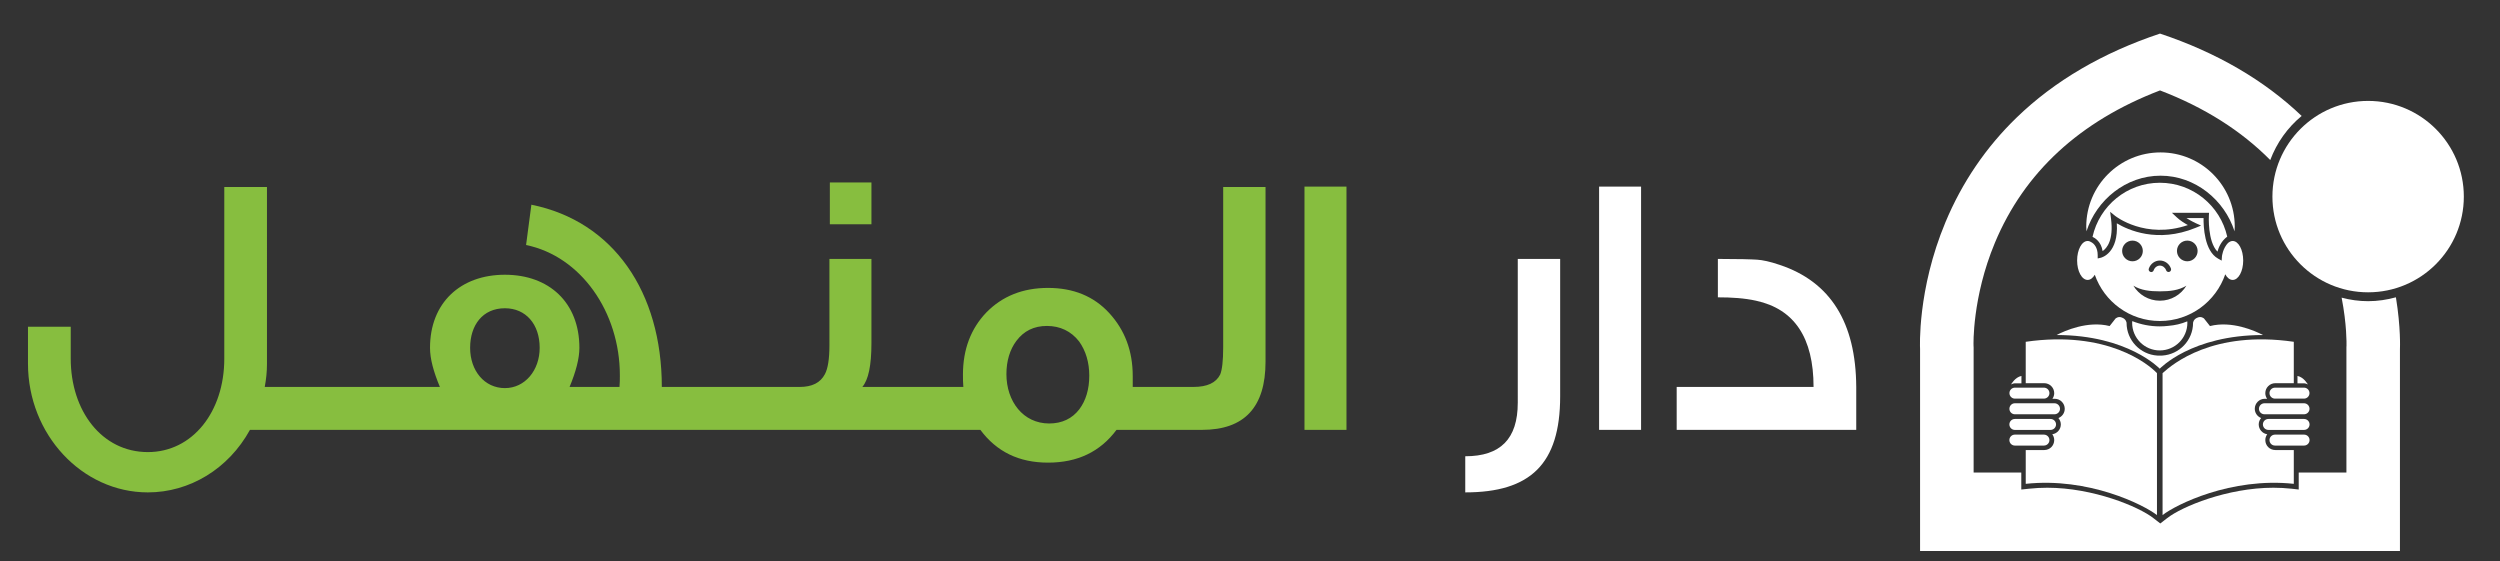 <?xml version="1.0" encoding="utf-8"?>
<!-- Generator: Adobe Illustrator 16.0.0, SVG Export Plug-In . SVG Version: 6.00 Build 0)  -->
<!DOCTYPE svg PUBLIC "-//W3C//DTD SVG 1.1//EN" "http://www.w3.org/Graphics/SVG/1.1/DTD/svg11.dtd">
<svg version="1.1" id="Isolation_Mode" xmlns="http://www.w3.org/2000/svg" xmlns:xlink="http://www.w3.org/1999/xlink" x="0px"
	 y="0px" width="578.959px" height="130px" viewBox="291.958 -17.586 578.959 130"
	 enable-background="new 291.958 -17.586 578.959 130" xml:space="preserve">
<rect x="291.958" y="-17.586" width="578.959" height="130" fill="#333333" stroke="none"/>
<g>
	<g>
		<g>
			<g>
				<g>
					<path fill="#FFFFFF" d="M834.242,51.346c1.209,6.218,1.139,10.61,1.129,11.161l-0.02,0.248v0.517v28.567h-11.047v3.94
						l-1.624-0.186c-1.421-0.15-2.847-0.229-4.242-0.229c-10.679,0-21.22,4.398-24.577,7.025l-0.66,0.512l-0.955,0.74l-0.949-0.74
						l-0.662-0.512c-3.36-2.627-13.902-7.025-24.579-7.025c-1.394,0-2.821,0.076-4.24,0.229l-1.76,0.186v-3.94h-11.038V63.271v-0.41
						l-0.023-0.406c-0.006-0.104-0.354-11.107,4.945-23.81c6.811-16.328,19.669-28.178,38.242-35.292
						c10.279,3.932,18.806,9.331,25.529,16.125c1.506-4.009,4.026-7.535,7.275-10.213c-8.695-8.295-19.719-14.713-32.805-19.073
						c-13.27,4.423-24.434,10.957-33.186,19.43c-7.101,6.868-12.652,15.023-16.5,24.25c-6.561,15.72-5.891,29.146-5.883,29.278
						l0.002,0.063v0.061v46.748h111.131v-46.75V63.21l0.004-0.062c0.002-0.078,0.221-4.814-0.937-11.884
						c-2.056,0.565-4.208,0.898-6.44,0.898C838.253,52.165,836.207,51.866,834.242,51.346z"/>
				</g>
				<path fill="#FFFFFF" d="M818.813,72.188c-0.704,0-1.276,0.563-1.276,1.27c0,0.699,0.572,1.271,1.276,1.271h6.718
					c0.696,0,1.266-0.57,1.266-1.271c0-0.705-0.569-1.27-1.266-1.27H818.813z"/>
				<path fill="#FFFFFF" d="M826.815,80.705c0-0.699-0.569-1.266-1.269-1.266h-8.262c-0.701,0-1.275,0.563-1.275,1.266
					c0,0.699,0.574,1.271,1.275,1.271h8.262C826.246,81.975,826.815,81.402,826.815,80.705z"/>
				<path fill="#FFFFFF" d="M825.546,83.064h-6.733c-0.704,0-1.276,0.563-1.276,1.264c0,0.709,0.557,1.273,1.276,1.273h6.733
					c0.699,0,1.269-0.574,1.269-1.273C826.815,83.63,826.246,83.064,825.546,83.064z"/>
				<path fill="#FFFFFF" d="M826.805,77.085c0-0.701-0.566-1.282-1.271-1.282h-9.164c-0.707,0-1.277,0.581-1.277,1.282
					s0.57,1.269,1.277,1.269h9.164C826.239,78.352,826.805,77.787,826.805,77.085z"/>
				<path fill="#FFFFFF" d="M757.312,73.457c0,0.699,0.566,1.271,1.266,1.271h6.715c0.703,0,1.281-0.57,1.281-1.271
					c0-0.705-0.578-1.27-1.281-1.27h-6.713C757.878,72.188,757.312,72.751,757.312,73.457z"/>
				<path fill="#FFFFFF" d="M757.304,77.085c0,0.701,0.566,1.269,1.262,1.269h9.172c0.706,0,1.284-0.564,1.284-1.269
					c0-0.701-0.578-1.282-1.284-1.282h-9.172C757.867,75.803,757.304,76.384,757.304,77.085z"/>
				<path fill="#FFFFFF" d="M757.298,80.705c0,0.697,0.564,1.271,1.263,1.271h8.261c0.707,0,1.282-0.572,1.282-1.271
					c0-0.701-0.575-1.266-1.282-1.266h-8.261C757.865,79.439,757.298,80.005,757.298,80.705z"/>
				<path fill="#FFFFFF" d="M757.298,84.328c0,0.699,0.564,1.273,1.263,1.273h6.733c0.713,0,1.279-0.564,1.279-1.273
					c0-0.697-0.578-1.264-1.279-1.264h-6.733C757.865,83.064,757.298,83.63,757.298,84.328z"/>
				<path fill="#FFFFFF" d="M803.542,31.692l-0.045,0.647c-0.004,0.071-0.328,6.008,1.99,8.345c0.264-0.974,0.875-2.434,2.262-3.469
					c-1.609-7.145-7.977-12.477-15.6-12.477c-7.636,0-14.003,5.363-15.596,12.522c0.515,0.234,2.001,1.087,2.337,3.303
					c0.979-0.662,2.601-2.549,1.937-7.584l-0.193-1.511l1.188,0.965c0.074,0.053,6.953,5.466,16.815,2.104
					c-0.798-0.439-1.812-1.073-2.57-1.786l-1.131-1.06L803.542,31.692L803.542,31.692z"/>
				<path fill="#FFFFFF" d="M809.441,35.983c0.027-0.359,0.051-0.716,0.051-1.084c0-9.495-7.695-17.188-17.191-17.188
					c-9.497,0-17.202,7.693-17.202,17.188c0,0.368,0.04,0.725,0.054,1.084c2.328-7.251,9.12-12.883,17.148-12.883
					C800.326,23.1,807.119,28.732,809.441,35.983z"/>
				<path fill="#FFFFFF" d="M811.446,42.746c0-2.497-1.093-4.525-2.442-4.525c-0.351,0-0.695,0.159-1.002,0.415
					c0-0.009,0-0.021,0-0.037c-1.32,1.344-1.479,3.192-1.479,3.209l-0.067,0.96l-0.84-0.471c-3.171-1.769-3.377-7.44-3.35-9.388
					h-3.973c1.062,0.687,2.098,1.155,2.111,1.163l1.283,0.591l-1.307,0.532c-8.805,3.588-15.623,0.479-18.205-1.067
					c0.443,6.899-3.5,7.919-3.678,7.968l-0.748,0.173v-0.766c0-1.841-0.908-2.665-1.418-2.99c0,0.015-0.006,0.034-0.006,0.043
					c-0.283-0.208-0.58-0.335-0.902-0.335c-1.35,0-2.438,2.027-2.438,4.521c0,2.481,1.088,4.499,2.438,4.499
					c0.641,0,1.215-0.459,1.654-1.196c2.186,6.237,8.1,10.707,15.08,10.707c7.023,0,12.975-4.523,15.135-10.817
					c0.438,0.813,1.051,1.307,1.717,1.307C810.352,47.246,811.446,45.231,811.446,42.746z M789.583,44.632
					c0.383-1.137,1.42-1.886,2.566-1.886c1.145,0,2.176,0.749,2.57,1.868c0.101,0.314-0.059,0.645-0.364,0.758
					c-0.313,0.106-0.651-0.053-0.76-0.371c-0.224-0.638-0.812-1.079-1.445-1.079c-0.638,0-1.221,0.441-1.442,1.099
					c-0.084,0.242-0.313,0.399-0.558,0.399c-0.067,0-0.135-0.018-0.194-0.035C789.648,45.28,789.476,44.932,789.583,44.632z
					 M800.89,40.53c0,1.315-1.066,2.396-2.389,2.396c-1.326,0-2.396-1.081-2.396-2.396c0-1.329,1.07-2.396,2.396-2.396
					C799.824,38.134,800.89,39.201,800.89,40.53z M785.805,42.927c-1.315,0-2.396-1.081-2.396-2.396c0-1.329,1.08-2.396,2.396-2.396
					c1.323,0,2.396,1.073,2.396,2.396C788.201,41.854,787.128,42.927,785.805,42.927z M792.15,49.884
					c2.258,0,4.357-0.212,6.145-1.314c-1.256,2.087-3.533,3.481-6.145,3.481c-2.605,0-4.889-1.397-6.138-3.481
					C787.796,49.672,789.9,49.884,792.15,49.884z"/>
				<g>
					<path fill="#FFFFFF" d="M816.035,60c-1.89-0.978-7.209-3.36-12.285-2.078c-0.998-1.3-1.375-1.743-1.375-1.743
						s-0.658-0.595-1.467-0.224c-1.002,0.341-1.072,1.217-1.072,1.217c0,4.033-3.168,7.335-7.14,7.587h-1.135
						c-3.972-0.252-7.126-3.555-7.126-7.587c0,0-0.083-0.876-1.08-1.217c-0.807-0.371-1.471,0.224-1.471,0.224
						s-0.375,0.443-1.372,1.743c-5.073-1.283-10.404,1.1-12.288,2.078c16.542,0,23.9,7.8,23.9,7.8S799.433,60,816.035,60z"/>
				</g>
				<path fill="#FFFFFF" d="M826.427,71.453c0,0-0.915-1.682-2.411-1.979v1.707h1.569C825.587,71.182,826.042,71.223,826.427,71.453
					z"/>
				<path fill="#FFFFFF" d="M757.681,71.453c0,0,0.917-1.682,2.41-1.979v1.707h-1.569C758.522,71.182,758.069,71.223,757.681,71.453
					z"/>
				<g>
					<path fill="#FFFFFF" d="M818.882,71.154h4.281v-9.586c-18.717-2.708-28.049,5.139-30.39,7.258v32.873
						c3.056-2.396,15.825-8.799,30.39-7.238v-7.826h-4.281c-1.293,0-2.314-1.021-2.314-2.309c0-0.5,0.168-0.963,0.444-1.344
						c-1.11-0.168-1.972-1.125-1.972-2.281c0-0.564,0.209-1.072,0.559-1.473c-0.861-0.349-1.471-1.172-1.471-2.146
						c0-1.28,1.039-2.319,2.316-2.319h0.539c-0.262-0.373-0.417-0.822-0.417-1.308C816.568,72.188,817.607,71.154,818.882,71.154z"
						/>
					<path fill="#FFFFFF" d="M761.083,61.568v9.586h4.279c1.275,0,2.319,1.035,2.319,2.303c0,0.488-0.155,0.939-0.417,1.309h0.54
						c1.278,0,2.315,1.039,2.315,2.318c0,0.975-0.609,1.799-1.465,2.146c0.334,0.398,0.559,0.906,0.559,1.472
						c0,1.157-0.861,2.114-1.979,2.282c0.279,0.381,0.449,0.845,0.449,1.343c0,1.289-1.017,2.31-2.319,2.31h-4.279v7.825
						c14.567-1.562,27.332,4.845,30.392,7.24V68.828C789.47,66.707,779.869,58.86,761.083,61.568z"/>
				</g>
				<g>
					<path fill="#FFFFFF" d="M785.755,56.777c-0.016,0.133-0.026,0.261-0.026,0.395c0,3.531,2.864,6.396,6.396,6.396
						c3.533,0,6.393-2.865,6.393-6.396c0-0.258,0.001-0.096-0.02-0.341c-1.41,0.6-2.869,0.919-4.406,1.049
						c-0.646,0.074-1.303,0.118-1.967,0.118C789.878,57.998,787.729,57.564,785.755,56.777z"/>
				</g>
			</g>
			<path fill="#FFFFFF" d="M840.376,5.783c12.24,0,22.164,9.925,22.164,22.167c0,12.235-9.922,22.159-22.164,22.159
				c-12.24,0-22.162-9.924-22.162-22.159C818.214,15.709,828.137,5.783,840.376,5.783z"/>
		</g>
	</g>
	<g id="_1530766352">
		<polygon fill="#87BE3F" points="493.77,24.67 484.139,24.67 484.139,34.352 493.77,34.352 		"/>
		<path fill="#87BE3F" d="M575.228,62.871c0,3.143-0.258,5.231-0.699,6.283c-0.967,1.913-2.981,2.869-6.221,2.869h-5.269h-3.05
			h-5.707v-2.518c0-5.843-1.839-10.652-5.427-14.574c-3.59-3.918-8.323-5.84-14.194-5.84c-5.856,0-10.59,1.921-14.268,5.67
			c-3.591,3.746-5.43,8.544-5.43,14.392c0,0.957,0,1.913,0.091,2.869h-6.573h-2.886h-13.932c1.406-1.658,2.105-4.968,2.105-10.114
			V42.375h-9.728V62.43c0,3.059-0.351,5.322-1.044,6.626c-1.058,2.012-2.981,2.968-5.873,2.968h-7.017h-2.083h-14.998h-2.263h-5.537
			c0-21.975-11.201-38.374-30.208-42.204l-1.228,9.336c12.695,2.606,21.718,15.513,21.718,30.168c0,0.875,0,1.743-0.085,2.699
			h-11.561c1.485-3.57,2.275-6.629,2.275-9.059c0-10.472-7.008-16.925-17.253-16.925c-10.245,0-17.341,6.454-17.341,16.925
			c0,2.523,0.795,5.488,2.286,9.059h-10.168h-1.918h-13.68h-3.749h-11.048c0.345-1.824,0.518-3.57,0.518-5.395V25.723h-9.883v39.766
			c0,12.293-7.362,21.621-17.694,21.621c-10.686,0-17.867-9.583-17.867-21.621v-7.413h-9.9v8.554
			c0,16.39,12.522,29.814,27.767,29.814c9.631,0,18.648-5.401,23.639-14.48h14.469h3.749h13.68h1.918h67.103h2.263h14.998h2.083
			h35.487h2.886h10.514c3.769,5.062,8.936,7.588,15.666,7.588c6.85,0,12.09-2.526,15.864-7.588h9.464h3.05h7.285
			c9.804,0,14.71-5.229,14.71-15.781V25.723h-9.807V62.871z M408.886,72.293L408.886,72.293c-4.725,0-8.055-4.016-8.055-9.328
			c0-5.243,2.895-9.165,8.055-9.165c4.818,0,8.052,3.661,8.052,9.165C416.938,68.189,413.525,72.293,408.886,72.293z M541.93,77.17
			L541.93,77.17c-1.661,2.182-4.023,3.316-6.997,3.316c-6.046,0-9.905-5.141-9.905-11.431c0-3.042,0.795-5.664,2.283-7.667
			c1.754-2.357,4.119-3.492,7.099-3.492c3.053,0,5.607,1.22,7.447,3.582c1.567,2.185,2.359,4.878,2.359,7.937
			C544.216,72.55,543.424,75.167,541.93,77.17z"/>
		<polygon fill="#87BE3F" points="594.054,81.963 603.781,81.963 603.781,25.629 594.054,25.629 		"/>
		<path fill="#FFFFFF" d="M643.448,75.69c0,8.366-4.015,12.387-12.16,12.387v8.366c15.055,0,21.978-6.541,21.978-22.238v-31.83
			h-9.817V75.69z"/>
		<polygon fill="#FFFFFF" points="662.283,81.963 672.004,81.963 672.004,25.629 662.283,25.629 		"/>
		<path fill="#FFFFFF" d="M704.143,43.768c-2.274-0.781-4.018-1.134-5.245-1.214c-1.233-0.085-4.294-0.178-9.109-0.178v8.896
			c3.149,0,6.123,0.178,8.849,0.784c8.845,1.921,13.31,8.547,13.31,19.969h-31.698v9.939h41.583v-9.939
			C721.752,57.116,715.885,47.697,704.143,43.768z"/>
	</g>
</g>
</svg>
